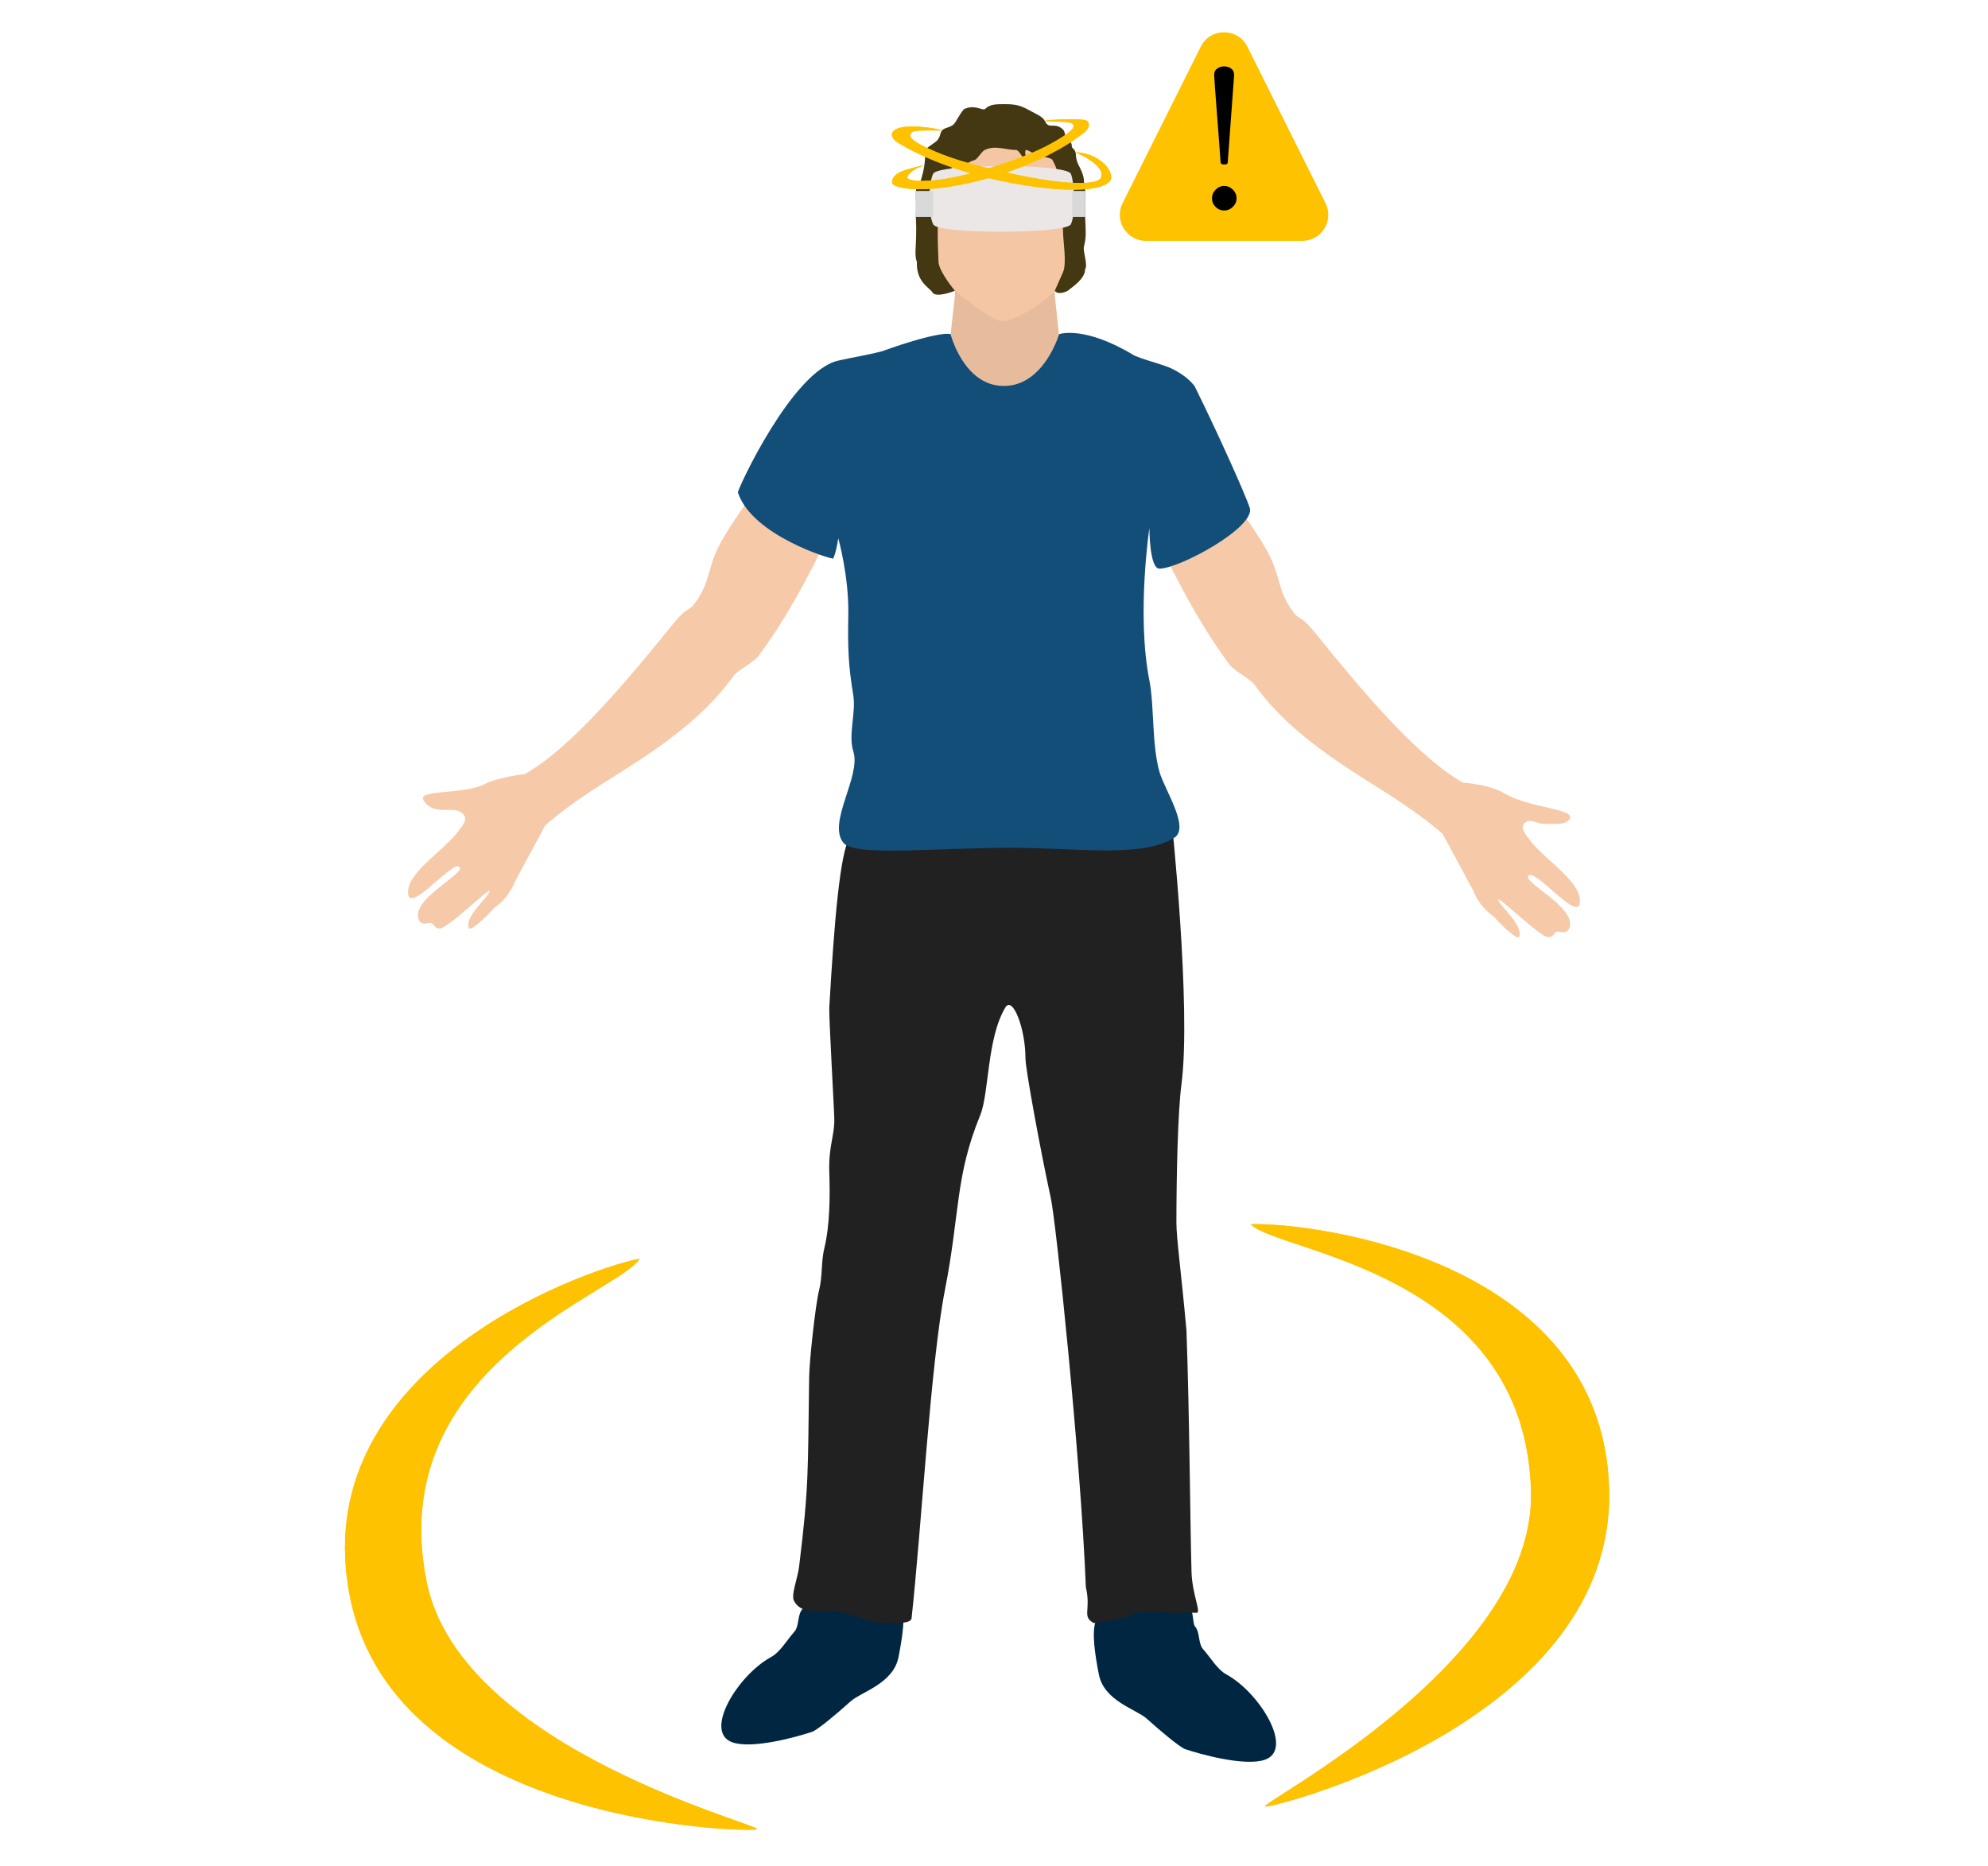 <svg width="229" height="215" viewBox="0 0 229 215" fill="none" xmlns="http://www.w3.org/2000/svg">
<rect x="0" y="0" width="229" height="215" fill="#808080" stroke="none"/>
<g clip-path="url(#clip0_93_586)">
<rect width="229" height="215" fill="white"/>
<path d="M93.62 182.343C94.403 181.76 93.904 182.031 94.825 182.343C98.439 183.569 102.745 181.888 103.862 184.794C104.333 186.02 103.964 188.564 103.5 190.923C102.897 193.987 99.19 194.929 98 196C96.27 197.556 94.359 199.14 93.62 199.503C91.812 200.116 86.602 201.558 84.339 200.728C80.999 199.503 85 193 88.799 190.923C89.891 190.326 90.643 188.949 91.5 188C92.074 187.365 91.839 186.041 92.415 185.407C92.79 184.995 92.419 183.237 93.62 182.343Z" fill="#002642"/>
<path d="M136.461 184.343C135.678 183.76 136.177 184.031 135.256 184.343C131.642 185.569 127.336 183.888 126.219 186.794C125.748 188.02 126.117 190.564 126.581 192.923C127.184 195.987 130.891 196.929 132.081 198C133.811 199.556 135.723 201.14 136.461 201.503C138.269 202.116 143.479 203.558 145.742 202.728C149.082 201.503 145.081 195 141.282 192.923C140.191 192.326 139.438 190.949 138.581 190C138.007 189.365 138.242 188.041 137.666 187.407C137.291 186.995 137.662 185.237 136.461 184.343Z" fill="#002642"/>
<path d="M97.844 93.02L134.933 94.202C134.933 94.202 137.251 116.072 136.092 124.938C135.667 128.187 135.512 135.577 135.512 140.897C135.512 142.67 136.092 146.807 136.671 153.309C137.022 162.959 137.086 175.124 137.251 181.089C137.323 183.689 138.41 185.818 137.83 185.818C136.671 185.818 137.037 185.725 135.512 185.818C133.914 185.916 132.035 185.354 130.876 185.818C128.843 186.632 129.5 186.5 126 187C124.572 186.233 125.711 185.515 125.081 182.863C124.502 168.086 121.604 140.306 121.025 137.941C119.866 132.622 118.127 123.164 118.127 121.982C118.127 118.436 116.633 114.704 115.809 116.072C113.67 119.622 113.954 125.933 112.912 128.484C110.014 135.577 110.594 139.714 108.855 148.581C107.2 157.02 106.159 175.861 105 186.5C104.775 187.039 103.639 187 101.901 187C100.162 187 99.003 186.261 97.265 185.818C94.947 185.227 92.504 186.293 91.5 184.5C91.042 183.875 91.879 181.89 92.049 180.498C93.208 171.041 93.044 169.538 93.208 158.629C93.236 156.782 93.915 150.369 94.367 148.581C94.747 147.081 94.582 145.355 94.947 143.852C95.609 141.126 95.616 137.793 95.526 134.986C95.437 132.179 96.106 130.848 96.106 129.075C96.106 128.043 95.467 117.102 95.526 116.072C96.106 106 96.755 98.5 97.844 96.5C100.742 91.18 97.844 93.02 97.844 93.02Z" fill="#212121"/>
<path d="M115.81 34.709L121.5 33.5V34L122 38.698C122 38.698 122 45.536 115.81 44.966C109.619 44.396 109.5 38.5 109.5 38.5L110 34V32L115.81 34.709Z" fill="#E7BC9D"/>
<path d="M110.469 18.362C112.519 16.431 113.698 15.849 116.572 16.032C119.806 16.238 120.234 15.45 122.065 17.197C123.575 18.638 123.908 20.744 123.895 22.439C123.882 24.133 124.137 29.209 123.895 30.593C123.74 31.483 122.771 32.26 122.065 32.923C121.622 33.345 121.403 33.649 121 34C118.622 36.067 116.277 37 115.5 37C114.591 37 112.91 35.835 109.248 32.923C107.937 31.88 107.425 29.234 107.5 27C107.538 25.87 107.991 24.919 108.028 24.186C108.132 22.075 108.699 20.028 110.469 18.362Z" fill="#F5C6A4"/>
<path d="M108.021 16.105C108.4 15.586 108.25 15.222 108.623 14.932C108.94 14.685 109.437 14.691 109.825 14.346C110.172 14.037 110.427 13.29 111.028 12.586C112.231 12 113.064 12.72 113.433 12.586C114.035 12 114.636 12 115.837 12C117.546 12 117.936 12.389 119.445 13.173C120.539 13.741 120.276 14.061 120.648 14.346C121.09 14.685 121.677 14.175 122.454 14.932C122.746 15.217 122.54 15.603 123.055 16.105C123.656 16.692 123.358 16.666 123.5 17C124.256 17.668 123.656 17.864 124.256 19.037C124.482 19.48 124.857 20.21 124.859 20.839C124.86 21.068 124.987 21.549 125 22C125 23 124.957 24.104 125 25C125.083 26.743 125.131 27.36 124.859 28.421C124.725 28.944 125.336 30.534 125 31C125 32.173 123.455 33.095 123 33.5C121.799 34.086 121.5 33.5 121.5 33.5C121.5 33.5 121.782 32.842 122.452 31.353C122.904 30.345 122.452 27.715 122.452 26.661C122.452 24.902 121.853 23.215 121.853 20.797C121.853 19.624 121.63 19.189 121.251 18.451C121.099 18.154 120.041 18.055 119.447 17.864C119.207 17.788 118.518 17.335 118.244 17.278C117.912 17.208 118.244 18.451 118.244 18.451C117.828 18.404 117.416 17.278 117.042 17.278C115.839 17.278 114.636 16.692 113.434 17.278C113.032 17.474 112.596 18.369 112.231 18.451C111.904 18.524 111.342 18.846 111.028 19.037C111.028 19.037 110.084 18.785 109.826 19.037C109.567 19.29 109.521 19.693 109.222 20.21C108.923 20.728 109.062 20.892 108.621 21.383C108.075 21.99 108.161 22.934 108.019 23.729C107.691 25.567 108.074 25.31 108.021 26.661C108.001 27.164 108.067 29.486 108.107 30.18C108.172 31.323 110 33.5 110 33.5C110 33.5 107.823 34.377 107.42 33.699C107.098 33.156 105.528 32.526 105.616 30.18C105.341 29.476 105.5 28.5 105.5 28C105.5 27.727 105.588 26.759 105.5 25C105.531 23.909 105.5 23.132 105.5 22C105.592 21.438 105.854 21.439 106 21C106.5 19.5 106.586 18.451 106.586 17.278C106.759 16.955 107.766 16.455 108.021 16.105Z" fill="#433812"/>
<path d="M107.497 20.01C108.084 18.841 122.759 18.841 123.345 20.01C123.755 20.826 123.932 24.765 123.345 25.853C122.758 26.941 108.084 27.021 107.497 25.853C106.91 24.684 106.911 21.178 107.497 20.01Z" fill="#ECE7E7"/>
<path d="M105.5 22H107.5V25H105.5V22Z" fill="#D9D9D9"/>
<path d="M123.5 22H125V25H123.5V22Z" fill="#D9D9D9"/>
<path d="M141.61 57C141.61 57 144.957 61.412 146.293 64.109C147.396 66.336 147.268 67.959 148.634 70.033C149.805 71.81 149.514 70.462 151.561 72.995C156.829 79.511 163.268 87.212 168.537 90.174C168.537 90.174 171.603 90.377 173.22 91.359C176.146 93.136 181.415 93.136 180.829 94.321C180.461 95.067 179.073 94.913 177.902 94.913C176.988 94.913 176.11 94.173 175.561 94.913C175.149 95.468 175.735 96.135 176.146 96.69C177.902 99.06 182 101.429 182 103.799C182 106.497 177.12 100.344 176.146 100.837C174.976 101.429 181.415 104.391 180.829 106.761C180.669 107.411 180.24 107.5 179.659 107.353C178.973 107.18 179.073 107.946 178.488 107.946C177.902 108.538 172.049 102.614 172.634 103.799C173.031 104.603 175.561 106.761 174.976 107.946C174.784 108.333 172.882 106.555 172.049 105.576C170.293 104.391 169.707 102.614 169.707 102.614L166.195 96.098C166.195 96.098 164.748 94.732 161.512 92.543C156.644 89.251 149.22 85.435 144.537 78.918C144.019 78.198 142.21 77.348 141.61 76.549C137.452 71.013 134 63.516 134 63.516L141.61 57Z" fill="#F6CAA9"/>
<path d="M87.39 56C87.39 56 84.043 60.412 82.707 63.109C81.604 65.336 81.732 66.959 80.366 69.033C79.195 70.81 79.486 69.462 77.439 71.995C72.171 78.511 65.732 86.212 60.463 89.174C60.463 89.174 57.467 89.505 55.781 90.359C53.439 91.543 48.171 90.951 48.756 92.136C49.125 92.882 49.927 93.321 51.098 93.321C52.012 93.321 52.89 93.173 53.439 93.913C53.85 94.468 53.265 95.135 52.854 95.69C51.098 98.06 47 100.429 47 102.799C47 105.497 51.88 99.344 52.854 99.837C54.024 100.429 47.585 103.391 48.171 105.761C48.331 106.411 48.76 106.5 49.342 106.353C50.027 106.18 49.927 106.946 50.512 106.946C51.098 107.538 56.951 101.614 56.366 102.799C55.969 103.603 53.439 105.761 54.024 106.946C54.216 107.333 56.118 105.555 56.951 104.576C58.707 103.391 59.293 101.614 59.293 101.614L62.805 95.098C62.805 95.098 64.252 93.732 67.488 91.543C72.356 88.251 79.781 84.435 84.463 77.918C84.981 77.198 86.79 76.348 87.39 75.549C91.548 70.013 95 62.516 95 62.516L87.39 56Z" fill="#F6CAA9"/>
<path d="M109.5 38.5C109.5 38.5 111.011 44.468 115.635 44.468C120.259 44.468 122 38.5 122 38.5C122 38.5 124.883 37.452 130.663 40.96C131.894 41.478 132.397 41.545 134.131 42.13C135.354 42.542 136.757 43.384 137.599 44.468C140.489 50.315 143.48 57.052 143.957 58.5C144.688 60.719 135.865 65.516 133.553 65.516C132.397 65.516 132.397 60.839 132.397 60.839C132.397 60.839 130.906 70.838 132.397 78.379C132.975 81.303 132.667 85.76 133.553 88.903C134.14 90.987 137.085 95.335 135.287 96.504C131.594 98.906 123.807 97.639 116.213 97.674C107.168 97.715 98.396 98.678 97.139 97.089C95.284 94.744 99.225 89.417 98.295 86.565C97.687 84.7 98.614 82.071 98.295 80.133C97.717 76.625 97.647 74.719 97.717 70.778C97.796 66.387 96.561 62.008 96.561 62.008C96.561 62.008 96.364 63.488 95.983 64.347C95.915 64.5 86.638 61.735 85.001 56.746C84.908 56.462 91.238 42.741 96.561 41.545C98.599 41.087 99.394 41.02 101.5 40.5C108.5 38 109.5 38.5 109.5 38.5Z" fill="#134E78"/>
<path d="M114.227 19.287C117.833 18.131 119.854 17.313 121.972 16.027C123.485 15.108 124.024 14.558 123.438 14.197C123.015 13.938 120.159 14.05 120.37 13.927C120.576 13.807 124.613 13.556 125.216 13.927C125.362 14.017 125.618 14.393 125.208 14.958C124.958 15.303 120.966 18.562 113.62 20.586C106.275 22.609 102.761 21.619 102.757 21.064C102.761 19.866 104.152 19.584 106.5 19C106.5 19 104.557 19.7 104.522 20.451C104.498 20.964 107.921 21.309 114.227 19.287Z" fill="#FFC200"/>
<path d="M114.227 19.287C117.833 18.131 119.854 17.313 121.972 16.027C123.485 15.108 124.024 14.558 123.438 14.197C123.015 13.938 120.159 14.05 120.37 13.927C120.576 13.807 124.613 13.556 125.216 13.927C125.362 14.017 125.618 14.393 125.208 14.958C124.958 15.303 120.966 18.562 113.62 20.586C106.275 22.609 102.761 21.619 102.757 21.064C102.761 19.866 104.152 19.584 106.5 19C106.5 19 104.557 19.7 104.522 20.451C104.498 20.964 107.921 21.309 114.227 19.287Z" fill="#FFC200"/>
<path d="M115.553 19.789C111.472 18.857 109.165 18.164 106.703 17.008C104.944 16.182 104.505 15.589 105.109 15.192C105.545 14.905 108.744 15.11 108.5 15C108.26 14.892 103.936 14.023 102.917 15.108C102.794 15.239 102.526 15.6 103.036 16.14C103.348 16.47 108.081 19.484 116.359 21.052C124.638 22.619 128 21.619 128.001 20.45C128.001 19.181 126.235 17.653 123.892 17.529C123.732 17.512 127.413 18.95 126.826 20.45C126.467 21.369 122.691 21.42 115.553 19.789Z" fill="#FFC200"/>
<path d="M115.553 19.789C111.472 18.857 109.165 18.164 106.703 17.008C104.944 16.182 104.505 15.589 105.109 15.192C105.545 14.905 108.744 15.11 108.5 15C108.26 14.892 103.936 14.023 102.917 15.108C102.794 15.239 102.526 15.6 103.036 16.14C103.348 16.47 108.081 19.484 116.359 21.052C124.638 22.619 128 21.619 128.001 20.45C128.001 19.181 126.235 17.653 123.892 17.529C123.732 17.512 127.413 18.95 126.826 20.45C126.467 21.369 122.691 21.42 115.553 19.789Z" fill="#FFC200"/>
<path d="M138.316 5.375C139.421 3.162 142.579 3.162 143.684 5.375L152.689 23.41C153.685 25.404 152.235 27.75 150.005 27.75H131.995C129.765 27.75 128.315 25.404 129.311 23.41L138.316 5.375Z" fill="#FFC200"/>
<path d="M142.163 8.636C142.163 8.636 141.918 11.986 141.427 18.687C141.427 18.856 141.327 18.94 141.128 18.94H140.898C140.714 18.94 140.614 18.856 140.599 18.687C140.507 17.322 140.361 15.375 140.162 12.845C139.963 10.3 139.863 8.881 139.863 8.59C139.863 8.283 139.978 8.053 140.208 7.9C140.438 7.731 140.706 7.647 141.013 7.647C141.335 7.647 141.603 7.731 141.818 7.9C142.048 8.069 142.163 8.314 142.163 8.636ZM141.013 21.424C141.396 21.424 141.726 21.562 142.002 21.838C142.293 22.114 142.439 22.451 142.439 22.85C142.439 23.233 142.293 23.563 142.002 23.839C141.726 24.115 141.396 24.253 141.013 24.253C140.63 24.253 140.3 24.115 140.024 23.839C139.748 23.563 139.61 23.233 139.61 22.85C139.61 22.467 139.748 22.137 140.024 21.861C140.3 21.57 140.63 21.424 141.013 21.424Z" fill="black"/>
<path d="M49.157 182.307C53.151 201.821 88.758 210.438 87.135 210.771C85.512 211.103 45.653 210.073 40.34 184.111C35.027 158.149 66.33 146.516 73.678 145.012C71.416 148.923 44.045 157.325 49.157 182.307Z" fill="#FFC200"/>
<path d="M49.157 182.307C53.151 201.821 88.758 210.438 87.135 210.771C85.512 211.103 45.653 210.073 40.34 184.111C35.027 158.149 66.33 146.516 73.678 145.012C71.416 148.923 44.045 157.325 49.157 182.307Z" fill="#FFC200"/>
<path d="M176.36 171.842C176.871 191.753 144.124 208.18 145.78 208.137C147.437 208.095 186.036 198.102 185.357 171.611C184.678 145.12 151.558 140.846 144.06 141.038C147.146 144.338 175.707 146.35 176.36 171.842Z" fill="#FFC200"/>
<path d="M176.36 171.842C176.871 191.753 144.124 208.18 145.78 208.137C147.437 208.095 186.036 198.102 185.357 171.611C184.678 145.12 151.558 140.846 144.06 141.038C147.146 144.338 175.707 146.35 176.36 171.842Z" fill="#FFC200"/>
</g>
<defs>
<clipPath id="clip0_93_586">
<rect width="229" height="215" fill="white"/>
</clipPath>
</defs>
</svg>
